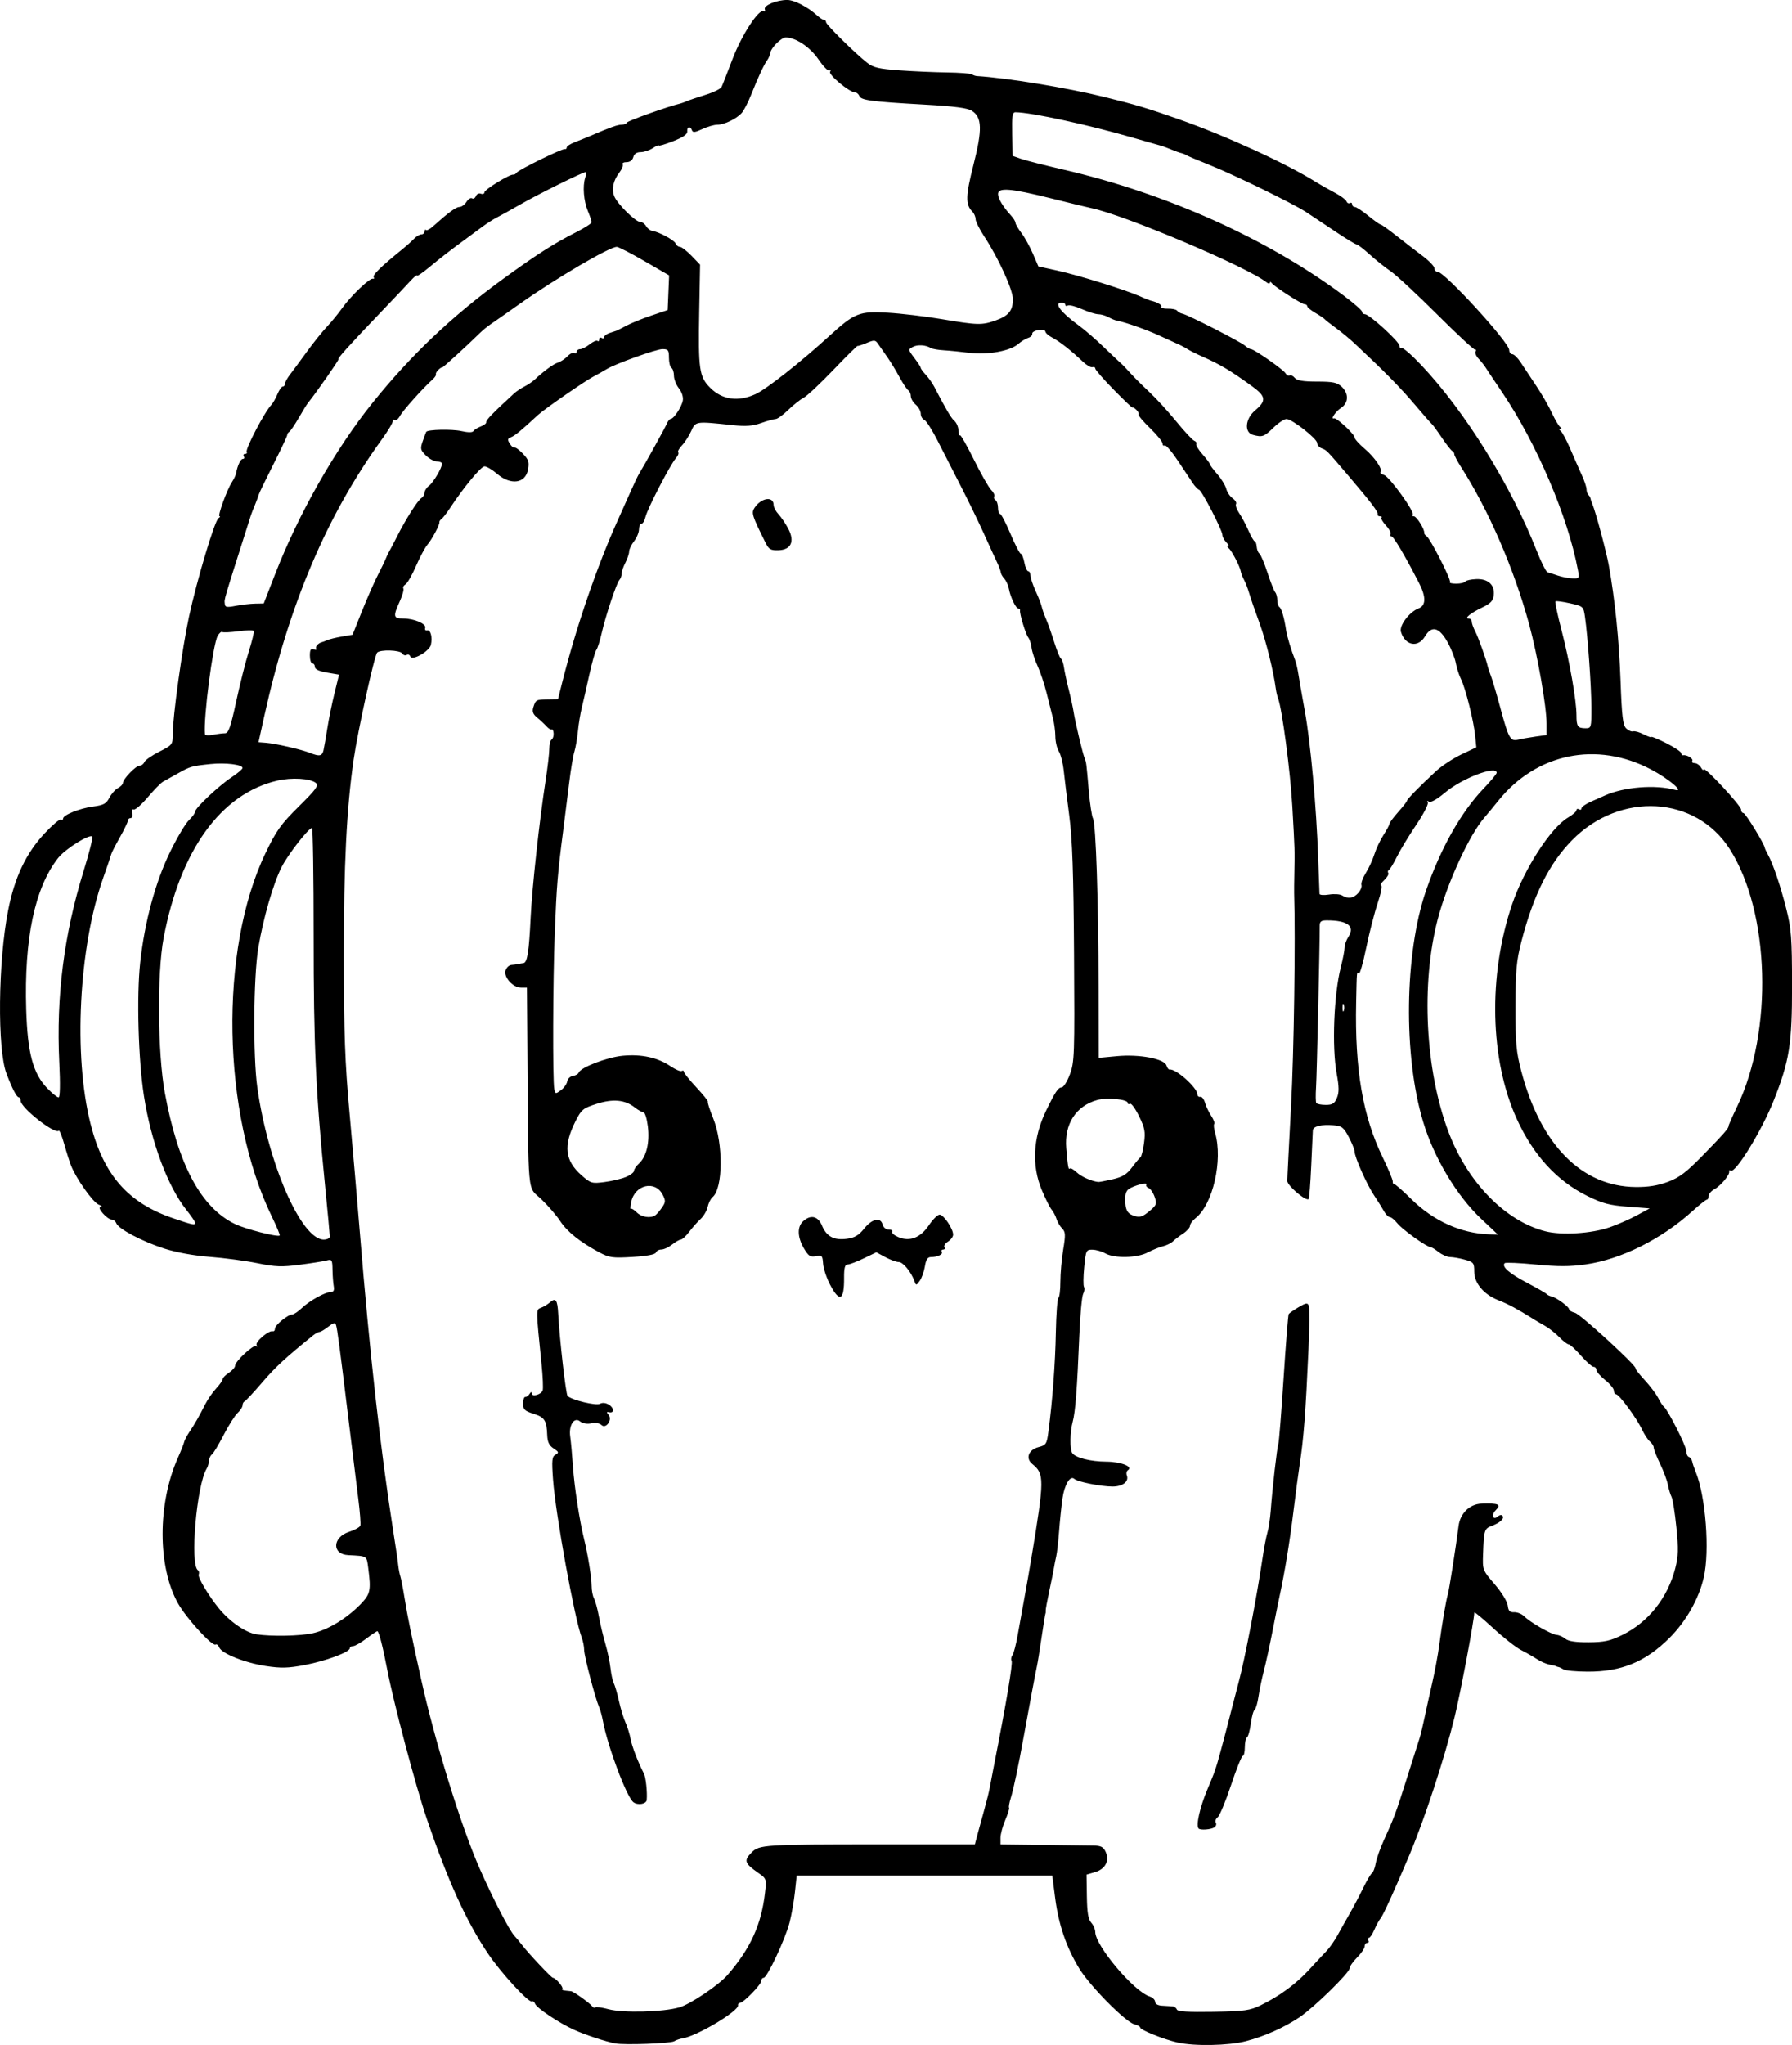 <?xml version="1.0" encoding="UTF-8" standalone="no"?>
<!-- Created with Inkscape (http://www.inkscape.org/) -->

<svg
   width="190.161mm"
   height="216.942mm"
   viewBox="0 0 190.161 216.942"
   version="1.1"
   id="svg5"
   xml:space="preserve"
   xmlns="http://www.w3.org/2000/svg"
   xmlns:svg="http://www.w3.org/2000/svg"><defs
     id="defs2" /><g
     id="layer1"
     transform="translate(25.208,-69.221)"><path
       style="fill:#000000;stroke-width:0.265"
       d="m 40.086,285.993 c -1.061,-0.208 -3.204,-0.916 -4.366,-1.443 -1.6,-0.725 -3.972,-2.305 -4.147,-2.762 -0.078,-0.203 -0.226,-0.317 -0.328,-0.254 -0.329,0.203 -3.352,-3.094 -4.719,-5.146 -2.306,-3.464 -4.194,-7.627 -6.425,-14.17 -1.191,-3.493 -3.536,-12.326 -4.212,-15.86 -0.471,-2.467 -0.893,-4.102 -1.055,-4.094 -0.082,0.004 -0.616,0.361 -1.188,0.794 -0.572,0.433 -1.197,0.786 -1.389,0.786 -0.192,0 -0.35,0.104 -0.35,0.232 0,0.403 -2.549,1.348 -4.778,1.771 -1.756,0.333 -2.507,0.353 -4.121,0.108 -2.226,-0.337 -4.705,-1.327 -4.954,-1.977 -0.091,-0.238 -0.265,-0.372 -0.385,-0.297 -0.351,0.217 -3.09,-2.782 -3.977,-4.355 -2.186,-3.873 -2.194,-10.583 -0.019,-15.459 0.325,-0.728 0.622,-1.478 0.66,-1.667 0.038,-0.189 0.286,-0.666 0.55,-1.058 0.569,-0.846 1.056,-1.699 1.692,-2.963 0.256,-0.509 0.775,-1.26 1.153,-1.667 0.378,-0.408 0.687,-0.851 0.687,-0.986 0,-0.135 0.298,-0.44 0.661,-0.678 0.364,-0.238 0.661,-0.574 0.661,-0.746 0,-0.472 1.985,-2.313 2.242,-2.079 0.123,0.112 0.142,0.061 0.042,-0.114 -0.188,-0.328 1.287,-1.591 1.717,-1.469 0.128,0.036 0.233,-0.09 0.233,-0.281 0,-0.377 1.388,-1.505 1.853,-1.505 0.158,0 0.609,-0.306 1.003,-0.679 0.825,-0.783 2.491,-1.702 3.085,-1.702 0.277,0 0.371,-0.189 0.295,-0.595 -0.061,-0.327 -0.12,-1.115 -0.131,-1.751 -0.018,-1.066 -0.066,-1.143 -0.615,-0.995 -0.327,0.088 -1.612,0.293 -2.854,0.455 -1.915,0.25 -2.601,0.225 -4.498,-0.163 -1.231,-0.251 -3.489,-0.553 -5.017,-0.67 -1.727,-0.132 -3.579,-0.469 -4.895,-0.891 -2.315,-0.742 -4.836,-2.075 -5.069,-2.68 -0.081,-0.211 -0.292,-0.384 -0.47,-0.384 -0.488,0 -1.658,-1.319 -1.188,-1.34 0.207,-0.009 0.109,-0.124 -0.219,-0.256 -0.604,-0.243 -2.383,-2.759 -2.923,-4.135 -0.162,-0.413 -0.49,-1.445 -0.728,-2.293 -0.238,-0.848 -0.497,-1.477 -0.574,-1.4 -0.415,0.415 -4.043,-2.436 -4.043,-3.179 0,-0.2 -0.089,-0.364 -0.198,-0.365 -0.222,-0.002 -0.703,-0.928 -1.304,-2.511 -0.988,-2.603 -0.896,-11.88 0.173,-17.33 0.689,-3.511 1.898,-6.058 3.883,-8.176 0.823,-0.878 1.597,-1.533 1.72,-1.457 0.124,0.076 0.225,0.035 0.225,-0.092 0,-0.387 1.744,-1.09 3.173,-1.28 1.125,-0.149 1.413,-0.303 1.737,-0.929 0.213,-0.413 0.625,-0.877 0.914,-1.032 0.29,-0.155 0.526,-0.398 0.526,-0.539 0,-0.412 1.375,-1.84 1.772,-1.84 0.199,0 0.426,-0.169 0.506,-0.376 0.079,-0.207 0.79,-0.702 1.579,-1.102 1.402,-0.709 1.435,-0.752 1.435,-1.863 0,-1.861 1.005,-9.121 1.725,-12.465 0.842,-3.907 2.724,-10.193 3.129,-10.451 0.168,-0.107 0.218,-0.196 0.111,-0.198 -0.234,-0.005 0.781,-2.806 1.315,-3.628 0.208,-0.32 0.405,-0.737 0.438,-0.926 0.146,-0.823 0.481,-1.535 0.724,-1.535 0.144,0 0.189,-0.119 0.099,-0.265 -0.09,-0.146 -0.03,-0.265 0.132,-0.265 0.163,0 0.24,-0.09 0.172,-0.2 -0.177,-0.286 1.916,-4.282 2.619,-5.003 0.165,-0.17 0.453,-0.676 0.639,-1.124 0.186,-0.449 0.443,-0.816 0.571,-0.816 0.128,0 0.232,-0.13 0.232,-0.289 0,-0.159 0.244,-0.605 0.543,-0.992 0.299,-0.387 1.104,-1.477 1.79,-2.423 0.686,-0.946 1.642,-2.137 2.124,-2.646 0.482,-0.509 1.213,-1.402 1.625,-1.984 0.901,-1.274 2.921,-3.204 3.248,-3.102 0.129,0.04 0.167,-0.036 0.085,-0.17 -0.139,-0.224 0.81,-1.15 2.971,-2.898 0.482,-0.39 1.074,-0.917 1.316,-1.172 0.242,-0.255 0.592,-0.463 0.778,-0.463 0.186,0 0.338,-0.139 0.338,-0.309 0,-0.17 0.067,-0.241 0.149,-0.159 0.082,0.082 0.41,-0.084 0.728,-0.368 1.673,-1.499 2.456,-2.074 2.822,-2.074 0.224,0 0.558,-0.243 0.743,-0.539 0.185,-0.297 0.453,-0.468 0.595,-0.38 0.142,0.088 0.326,-0.019 0.41,-0.238 0.084,-0.218 0.321,-0.332 0.527,-0.253 0.206,0.079 0.375,0.013 0.375,-0.147 0,-0.289 2.726,-1.959 3.068,-1.879 0.099,0.023 0.253,-0.068 0.342,-0.202 0.205,-0.309 4.856,-2.584 5.123,-2.506 0.109,0.032 0.198,-0.046 0.198,-0.174 0,-0.128 0.387,-0.38 0.86,-0.56 0.473,-0.18 1.217,-0.481 1.654,-0.668 2.16,-0.927 2.882,-1.185 3.318,-1.185 0.261,0 0.514,-0.103 0.563,-0.229 0.069,-0.179 4.361,-1.707 5.644,-2.01 0.146,-0.034 0.475,-0.153 0.732,-0.265 0.257,-0.111 1.147,-0.412 1.977,-0.669 0.83,-0.257 1.589,-0.63 1.687,-0.83 0.098,-0.2 0.62,-1.53 1.161,-2.956 0.976,-2.572 2.813,-5.384 3.315,-5.074 0.137,0.085 0.188,-0.006 0.113,-0.201 -0.158,-0.412 1.236,-0.995 2.379,-0.995 0.744,0 2.207,0.759 3.171,1.645 0.282,0.259 0.61,0.471 0.728,0.471 0.118,0 0.215,0.108 0.215,0.24 0,0.259 3.075,3.294 4.359,4.302 0.653,0.513 1.238,0.65 3.44,0.809 1.459,0.105 3.723,0.205 5.03,0.221 1.308,0.017 2.498,0.106 2.646,0.199 0.148,0.093 0.387,0.176 0.533,0.184 3.164,0.192 9.556,1.239 13.494,2.21 3.385,0.835 4.585,1.194 7.938,2.371 5.002,1.757 11.421,4.696 14.552,6.663 0.437,0.274 1.314,0.772 1.951,1.105 0.636,0.334 1.214,0.756 1.284,0.939 0.07,0.183 0.234,0.266 0.364,0.186 0.13,-0.081 0.237,-0.02 0.237,0.134 0,0.154 0.129,0.28 0.286,0.28 0.157,0 0.795,0.417 1.416,0.926 0.622,0.509 1.207,0.926 1.301,0.926 0.094,0 0.856,0.541 1.693,1.202 0.837,0.661 2.087,1.625 2.779,2.141 0.691,0.517 1.257,1.107 1.257,1.312 0,0.205 0.154,0.372 0.342,0.372 0.738,0 7.596,7.491 7.596,8.297 0,0.239 0.149,0.44 0.331,0.446 0.182,0.006 0.579,0.393 0.882,0.86 0.303,0.467 1.036,1.57 1.628,2.451 0.592,0.881 1.349,2.191 1.683,2.91 0.333,0.719 0.732,1.395 0.885,1.502 0.173,0.12 0.179,0.197 0.015,0.202 -0.154,0.005 -0.143,0.089 0.026,0.202 0.16,0.107 0.623,0.968 1.03,1.914 0.406,0.946 0.96,2.204 1.23,2.796 0.27,0.592 0.492,1.256 0.492,1.477 0,0.221 0.089,0.491 0.198,0.6 0.109,0.109 0.209,0.278 0.221,0.375 0.013,0.097 0.098,0.355 0.191,0.573 0.357,0.845 1.486,5.046 1.753,6.52 0.651,3.604 1.09,7.917 1.247,12.26 0.137,3.789 0.246,4.712 0.6,5.053 0.238,0.229 0.57,0.371 0.739,0.315 0.169,-0.056 0.672,0.086 1.119,0.317 0.446,0.231 0.812,0.355 0.812,0.277 0,-0.079 0.714,0.218 1.587,0.658 0.873,0.441 1.587,0.919 1.587,1.062 0,0.143 0.089,0.242 0.198,0.219 0.389,-0.082 1.119,0.366 0.975,0.599 -0.081,0.13 0.033,0.237 0.253,0.237 0.22,0 0.521,0.208 0.669,0.463 0.148,0.255 0.275,0.344 0.281,0.198 0.017,-0.402 3.974,3.844 3.974,4.264 0,0.201 0.113,0.366 0.252,0.366 0.211,0 2.231,3.299 2.269,3.704 0.007,0.073 0.153,0.385 0.324,0.693 0.544,0.977 1.339,3.329 1.958,5.789 0.528,2.1 0.6,3.053 0.605,8.07 0.007,6.29 -0.271,8.03 -1.967,12.3 -1.253,3.154 -4.043,7.694 -4.54,7.387 -0.13,-0.081 -0.204,-0.046 -0.164,0.077 0.106,0.326 -0.901,1.534 -1.586,1.9 -0.325,0.174 -0.59,0.49 -0.59,0.703 0,0.213 -0.089,0.392 -0.198,0.396 -0.109,0.005 -0.794,0.549 -1.521,1.208 -3.299,2.991 -7.583,5.124 -11.371,5.661 -1.651,0.234 -2.921,0.235 -5.282,0.003 -1.709,-0.168 -3.182,-0.232 -3.272,-0.141 -0.355,0.355 0.473,1.086 2.351,2.072 1.08,0.567 2.023,1.109 2.096,1.203 0.073,0.094 0.303,0.208 0.511,0.253 0.521,0.113 1.871,1.096 1.871,1.363 0,0.12 0.282,0.289 0.627,0.375 0.583,0.146 6.63,5.695 6.428,5.898 -0.05,0.05 0.377,0.597 0.949,1.214 0.572,0.617 1.225,1.48 1.45,1.916 0.225,0.437 0.494,0.853 0.598,0.926 0.408,0.285 2.383,4.178 2.383,4.697 0,0.303 0.126,0.593 0.279,0.644 0.153,0.051 0.314,0.269 0.356,0.485 0.043,0.216 0.208,0.709 0.367,1.096 1.062,2.581 1.506,8.378 0.857,11.202 -0.52,2.266 -1.867,4.642 -3.631,6.405 -2.548,2.547 -5.108,3.6 -8.71,3.583 -1.198,-0.006 -2.336,-0.11 -2.529,-0.232 -0.193,-0.122 -0.44,-0.239 -0.549,-0.259 -0.109,-0.02 -0.228,-0.061 -0.265,-0.09 -0.036,-0.029 -0.347,-0.105 -0.691,-0.168 -0.344,-0.064 -0.939,-0.323 -1.323,-0.577 -0.384,-0.254 -1.14,-0.685 -1.68,-0.959 -0.54,-0.274 -1.879,-1.325 -2.977,-2.336 -1.097,-1.011 -1.995,-1.755 -1.995,-1.654 0,0.768 -1.465,8.542 -2.093,11.106 -1.061,4.332 -3.159,10.744 -4.761,14.551 -1.495,3.552 -2.799,6.426 -3.062,6.747 -0.179,0.218 -0.491,0.784 -0.693,1.257 -0.202,0.473 -0.465,0.86 -0.583,0.86 -0.119,0 -0.142,0.119 -0.052,0.265 0.09,0.146 0.037,0.265 -0.117,0.265 -0.154,0 -0.28,0.169 -0.28,0.377 0,0.207 -0.357,0.734 -0.794,1.17 -0.437,0.437 -0.795,0.952 -0.796,1.145 -0.003,0.471 -3.79,4.17 -5.316,5.194 -1.639,1.099 -3.733,2.033 -5.7,2.542 -1.83,0.473 -5.444,0.543 -7.238,0.14 -1.455,-0.327 -3.969,-1.335 -3.969,-1.591 0,-0.103 -0.28,-0.257 -0.622,-0.343 -0.935,-0.235 -4.702,-4.042 -5.839,-5.902 -1.375,-2.248 -2.2,-4.659 -2.563,-7.485 l -0.306,-2.389 h -13.561 -13.561 l -0.189,1.763 c -0.104,0.969 -0.361,2.428 -0.572,3.241 -0.453,1.747 -2.379,5.844 -2.748,5.844 -0.141,0 -0.257,0.154 -0.257,0.343 0,0.377 -1.825,2.258 -2.249,2.318 -0.146,0.021 -0.24,0.129 -0.21,0.241 0.157,0.585 -4.349,3.28 -5.875,3.515 -0.291,0.045 -0.695,0.185 -0.898,0.311 -0.378,0.236 -5.292,0.417 -6.245,0.23 z m 6.772,-3.815 c 1.215,-0.357 4.205,-2.367 5.154,-3.465 2.428,-2.807 3.569,-5.316 3.961,-8.704 0.169,-1.461 0.157,-1.495 -0.714,-2.104 -1.474,-1.03 -1.563,-1.315 -0.683,-2.194 0.794,-0.794 1.414,-0.832 13.583,-0.831 l 10.082,10e-4 0.28,-1.059 c 0.154,-0.583 0.48,-1.774 0.725,-2.647 0.245,-0.873 0.497,-1.885 0.56,-2.249 0.064,-0.364 0.292,-1.554 0.507,-2.646 1.25,-6.328 1.974,-10.633 1.829,-10.867 -0.091,-0.148 -0.056,-0.412 0.079,-0.587 0.135,-0.176 0.39,-1.153 0.568,-2.171 0.178,-1.019 0.5,-2.805 0.716,-3.969 0.216,-1.164 0.56,-3.129 0.765,-4.366 1.355,-8.204 1.358,-8.744 0.061,-9.795 -0.744,-0.603 -0.397,-1.514 0.685,-1.794 0.783,-0.203 0.857,-0.321 1.032,-1.657 0.43,-3.279 0.723,-7.204 0.786,-10.521 0.037,-1.939 0.16,-3.583 0.274,-3.654 0.114,-0.07 0.207,-0.842 0.207,-1.715 0,-0.873 0.135,-2.406 0.301,-3.407 0.259,-1.57 0.244,-1.877 -0.115,-2.235 -0.229,-0.229 -0.497,-0.683 -0.596,-1.009 -0.1,-0.327 -0.334,-0.772 -0.52,-0.991 -0.187,-0.218 -0.656,-1.155 -1.044,-2.082 -1.085,-2.596 -0.931,-5.541 0.437,-8.369 0.978,-2.021 1.304,-2.514 1.666,-2.514 0.2,0 0.595,-0.62 0.878,-1.379 0.485,-1.299 0.51,-2.036 0.441,-12.766 -0.056,-8.682 -0.176,-12.173 -0.507,-14.695 -0.238,-1.819 -0.502,-3.962 -0.586,-4.763 -0.084,-0.8 -0.317,-1.719 -0.518,-2.041 -0.201,-0.322 -0.369,-1.037 -0.372,-1.587 -0.003,-0.551 -0.117,-1.418 -0.253,-1.928 -0.136,-0.509 -0.436,-1.7 -0.667,-2.646 -0.231,-0.946 -0.665,-2.249 -0.963,-2.896 -0.299,-0.647 -0.587,-1.523 -0.641,-1.946 -0.054,-0.423 -0.209,-0.906 -0.345,-1.072 -0.272,-0.332 -0.95,-2.565 -0.875,-2.882 0.026,-0.109 -0.053,-0.198 -0.175,-0.198 -0.268,0 -0.844,-1.203 -1.012,-2.114 -0.067,-0.363 -0.284,-0.839 -0.483,-1.058 -0.199,-0.22 -0.367,-0.518 -0.374,-0.664 -0.007,-0.146 -0.184,-0.622 -0.392,-1.058 -0.209,-0.437 -0.837,-1.806 -1.395,-3.043 -0.559,-1.237 -1.658,-3.499 -2.442,-5.027 -0.785,-1.528 -1.9,-3.71 -2.478,-4.849 -0.578,-1.139 -1.216,-2.134 -1.417,-2.211 -0.202,-0.077 -0.366,-0.367 -0.366,-0.644 0,-0.277 -0.238,-0.707 -0.529,-0.957 -0.291,-0.249 -0.529,-0.658 -0.529,-0.908 0,-0.25 -0.121,-0.53 -0.27,-0.621 -0.148,-0.092 -0.57,-0.724 -0.936,-1.405 -0.367,-0.681 -0.962,-1.655 -1.322,-2.164 -0.36,-0.509 -0.794,-1.127 -0.963,-1.373 -0.275,-0.399 -0.402,-0.408 -1.191,-0.078 -0.486,0.203 -0.922,0.345 -0.968,0.315 -0.046,-0.03 -1.205,1.117 -2.575,2.549 -1.37,1.432 -2.788,2.76 -3.152,2.95 -0.364,0.19 -1.102,0.775 -1.641,1.299 -0.538,0.524 -1.134,0.954 -1.323,0.956 -0.189,0.002 -0.88,0.193 -1.534,0.424 -0.909,0.321 -1.629,0.374 -3.043,0.225 -3.961,-0.418 -3.903,-0.426 -4.392,0.639 -0.241,0.526 -0.684,1.211 -0.984,1.523 -0.3,0.312 -0.474,0.639 -0.386,0.726 0.087,0.087 -0.027,0.368 -0.254,0.623 -0.593,0.668 -3.021,5.358 -3.219,6.219 -0.092,0.4 -0.284,0.728 -0.427,0.728 -0.143,0 -0.262,0.268 -0.265,0.595 -0.003,0.327 -0.239,0.893 -0.523,1.257 -0.285,0.364 -0.52,0.856 -0.523,1.094 -0.003,0.238 -0.184,0.774 -0.401,1.191 -0.217,0.417 -0.396,0.942 -0.397,1.168 -7.9e-4,0.226 -0.107,0.523 -0.237,0.661 -0.307,0.329 -1.469,3.822 -1.887,5.675 -0.181,0.8 -0.432,1.587 -0.559,1.747 -0.127,0.161 -0.463,1.351 -0.748,2.646 -0.285,1.295 -0.644,2.866 -0.798,3.492 -0.154,0.626 -0.339,1.751 -0.41,2.5 -0.071,0.749 -0.242,1.724 -0.378,2.169 -0.137,0.444 -0.378,1.879 -0.535,3.189 -0.157,1.31 -0.456,3.691 -0.664,5.292 -0.573,4.412 -0.678,5.69 -0.878,10.716 -0.198,4.974 -0.232,15.643 -0.053,16.574 0.104,0.538 0.139,0.545 0.701,0.132 0.325,-0.239 0.629,-0.662 0.673,-0.94 0.045,-0.278 0.318,-0.539 0.606,-0.581 0.288,-0.042 0.565,-0.197 0.614,-0.344 0.184,-0.552 3.011,-1.637 4.669,-1.792 2.001,-0.187 3.711,0.186 5.063,1.103 0.532,0.361 1.072,0.591 1.2,0.512 0.128,-0.079 0.233,-0.039 0.233,0.089 0,0.128 0.595,0.87 1.322,1.649 0.727,0.778 1.274,1.462 1.217,1.52 -0.058,0.058 0.194,0.84 0.559,1.739 1.096,2.698 1.062,7.457 -0.061,8.389 -0.196,0.163 -0.43,0.629 -0.519,1.035 -0.089,0.406 -0.424,0.979 -0.745,1.273 -0.32,0.294 -0.864,0.905 -1.207,1.359 -0.344,0.454 -0.742,0.826 -0.884,0.826 -0.143,0 -0.562,0.238 -0.932,0.529 -0.37,0.291 -0.885,0.529 -1.144,0.529 -0.259,0 -0.52,0.145 -0.579,0.322 -0.069,0.205 -0.961,0.373 -2.469,0.463 -2.139,0.128 -2.475,0.082 -3.553,-0.493 -2.015,-1.074 -3.387,-2.171 -4.134,-3.306 -0.393,-0.598 -1.291,-1.639 -1.995,-2.313 -1.526,-1.463 -1.37,0.223 -1.489,-16.038 l -0.047,-6.416 h -0.62 c -0.862,0 -1.87,-1.121 -1.645,-1.83 0.096,-0.303 0.375,-0.565 0.62,-0.582 0.245,-0.017 0.564,-0.058 0.71,-0.092 0.146,-0.034 0.4,-0.08 0.566,-0.102 0.407,-0.054 0.588,-1.195 0.761,-4.803 0.153,-3.195 0.926,-10.284 1.59,-14.564 0.215,-1.389 0.391,-2.9 0.391,-3.358 0,-0.458 0.111,-0.902 0.248,-0.986 0.136,-0.084 0.231,-0.381 0.21,-0.659 -0.021,-0.278 -0.111,-0.46 -0.201,-0.405 -0.089,0.055 -0.345,-0.102 -0.569,-0.349 -0.223,-0.247 -0.668,-0.662 -0.988,-0.922 -0.423,-0.344 -0.533,-0.632 -0.402,-1.058 0.253,-0.824 0.296,-0.848 1.522,-0.866 l 1.1,-0.016 0.463,-1.836 c 1.498,-5.933 3.727,-12.413 5.955,-17.314 0.364,-0.8 0.95,-2.11 1.302,-2.91 0.352,-0.8 0.75,-1.634 0.884,-1.852 0.603,-0.981 2.797,-4.941 2.968,-5.358 0.104,-0.255 0.283,-0.467 0.397,-0.471 0.331,-0.013 1.161,-1.275 1.283,-1.951 0.066,-0.361 -0.107,-0.897 -0.416,-1.289 -0.29,-0.369 -0.528,-0.973 -0.528,-1.342 0,-0.369 -0.119,-0.744 -0.265,-0.834 -0.146,-0.09 -0.265,-0.573 -0.265,-1.074 0,-0.806 -0.079,-0.91 -0.695,-0.91 -0.654,0 -5.057,1.581 -5.92,2.125 -0.218,0.138 -0.873,0.506 -1.455,0.817 -0.983,0.527 -5.186,3.444 -5.85,4.061 -1.726,1.603 -2.424,2.18 -2.821,2.331 -0.394,0.15 -0.417,0.262 -0.145,0.697 0.178,0.285 0.401,0.47 0.495,0.412 0.094,-0.058 0.495,0.232 0.891,0.646 0.608,0.635 0.693,0.897 0.545,1.686 -0.278,1.484 -1.829,1.693 -3.291,0.443 -0.504,-0.431 -1.099,-0.783 -1.323,-0.783 -0.378,0 -2.205,2.21 -3.688,4.46 -0.349,0.53 -0.747,1.037 -0.882,1.126 -0.136,0.089 -0.235,0.239 -0.219,0.334 0.044,0.269 -0.79,1.829 -1.29,2.415 -0.248,0.291 -0.788,1.303 -1.198,2.249 -0.411,0.946 -0.91,1.816 -1.11,1.934 -0.2,0.118 -0.302,0.314 -0.227,0.436 0.075,0.122 -0.098,0.74 -0.386,1.373 -0.725,1.599 -0.683,1.813 0.362,1.813 1.162,0 2.489,0.567 2.344,1 -0.063,0.186 0.03,0.306 0.206,0.265 0.369,-0.086 0.579,0.729 0.396,1.534 -0.156,0.686 -2.006,1.732 -2.182,1.234 -0.065,-0.183 -0.24,-0.257 -0.389,-0.165 -0.149,0.092 -0.363,0.019 -0.476,-0.162 -0.224,-0.363 -2.335,-0.43 -2.655,-0.085 -0.301,0.326 -2.063,8.327 -2.495,11.327 -0.759,5.274 -1.052,11.187 -1.043,21.034 0.008,8.081 0.118,11.125 0.598,16.404 0.324,3.565 0.821,9.331 1.106,12.813 1.047,12.813 2.18,22.938 3.542,31.637 0.369,2.356 0.443,2.86 0.522,3.572 0.049,0.437 0.151,0.972 0.228,1.191 0.077,0.218 0.284,1.29 0.46,2.381 0.297,1.842 0.731,3.963 1.76,8.599 1.47,6.62 4.236,15.567 6.177,19.977 1.38,3.137 3.156,6.585 3.687,7.16 0.228,0.247 0.593,0.687 0.811,0.977 0.635,0.846 3.134,3.503 3.294,3.503 0.283,0 1.158,1.016 1.006,1.169 -0.085,0.085 0.044,0.169 0.287,0.187 0.243,0.018 0.53,0.048 0.639,0.067 0.293,0.049 2.021,1.287 2.235,1.6 0.101,0.148 0.251,0.203 0.333,0.12 0.082,-0.082 0.714,0.004 1.403,0.191 1.511,0.41 5.824,0.3 7.498,-0.191 z m -4.848,-21.776 c -0.71,-0.519 -2.746,-5.936 -3.24,-8.619 -0.094,-0.509 -0.274,-1.164 -0.4,-1.455 -0.423,-0.974 -1.592,-5.44 -1.592,-6.08 0,-0.348 -0.114,-0.933 -0.254,-1.301 -0.767,-2.018 -2.775,-13.061 -3.044,-16.739 -0.153,-2.094 -0.118,-2.457 0.258,-2.668 0.384,-0.215 0.36,-0.293 -0.203,-0.662 -0.469,-0.308 -0.648,-0.679 -0.675,-1.402 -0.059,-1.578 -0.269,-1.907 -1.45,-2.281 -0.953,-0.302 -1.114,-0.457 -1.114,-1.08 0,-0.4 0.106,-0.717 0.235,-0.705 0.129,0.012 0.336,-0.136 0.459,-0.331 0.143,-0.226 0.225,-0.243 0.228,-0.047 0.005,0.401 0.986,0.142 1.158,-0.306 0.073,-0.19 0.019,-1.458 -0.119,-2.818 -0.595,-5.846 -0.594,-5.764 -0.066,-5.952 0.268,-0.095 0.696,-0.353 0.951,-0.572 0.622,-0.534 0.805,-0.285 0.884,1.209 0.14,2.645 0.811,8.53 0.993,8.712 0.429,0.429 3.033,1.059 3.439,0.832 0.265,-0.149 0.616,-0.111 0.958,0.102 0.573,0.358 0.571,0.925 -0.003,0.789 -0.263,-0.062 -0.272,0.004 -0.038,0.286 0.435,0.524 -0.291,1.534 -0.765,1.066 -0.183,-0.181 -0.645,-0.252 -1.075,-0.166 -0.45,0.09 -0.926,0.008 -1.181,-0.203 -0.63,-0.523 -1.228,0.391 -1.053,1.611 0.073,0.509 0.204,1.938 0.289,3.175 0.15,2.164 0.698,5.739 1.176,7.673 0.411,1.663 0.807,4.115 0.807,4.994 0,0.474 0.115,1.076 0.256,1.339 0.141,0.263 0.372,1.118 0.514,1.901 0.142,0.783 0.45,2.078 0.684,2.879 0.234,0.8 0.482,1.974 0.55,2.607 0.068,0.634 0.225,1.348 0.348,1.587 0.123,0.24 0.369,1.09 0.547,1.891 0.178,0.8 0.492,1.833 0.699,2.294 0.207,0.461 0.448,1.235 0.535,1.72 0.142,0.789 0.817,2.541 1.42,3.685 0.197,0.374 0.365,1.964 0.294,2.788 -0.038,0.442 -0.93,0.6 -1.408,0.25 z m 20.867,-54.898 c -0.374,-0.715 -0.708,-1.719 -0.742,-2.232 -0.058,-0.857 -0.12,-0.921 -0.763,-0.793 -0.591,0.118 -0.789,-0.01 -1.27,-0.826 -0.697,-1.182 -0.731,-2.296 -0.086,-2.879 0.808,-0.731 1.578,-0.552 2.004,0.467 0.485,1.16 1.271,1.574 2.641,1.391 0.831,-0.111 1.26,-0.365 1.84,-1.088 0.839,-1.046 1.736,-1.236 1.951,-0.414 0.079,0.3 0.361,0.529 0.652,0.529 0.283,0 0.449,0.105 0.369,0.234 -0.08,0.129 0.215,0.383 0.655,0.565 1.219,0.505 2.346,0.063 3.242,-1.27 0.412,-0.614 0.922,-1.116 1.133,-1.116 0.424,0 1.431,1.49 1.433,2.119 5.3e-4,0.22 -0.242,0.551 -0.538,0.736 -0.297,0.185 -0.468,0.452 -0.381,0.593 0.087,0.141 0.025,0.256 -0.138,0.256 -0.163,0 -0.23,0.107 -0.149,0.237 0.164,0.266 -0.443,0.557 -1.161,0.557 -0.343,0 -0.518,0.275 -0.633,0.999 -0.088,0.549 -0.333,1.234 -0.544,1.521 -0.382,0.519 -0.385,0.519 -0.579,-0.007 -0.358,-0.975 -1.198,-1.984 -1.651,-1.984 -0.247,0 -0.883,-0.233 -1.413,-0.517 l -0.964,-0.517 -1.346,0.649 c -0.74,0.357 -1.513,0.649 -1.717,0.649 -0.273,0 -0.368,0.373 -0.36,1.418 0.019,2.403 -0.478,2.645 -1.483,0.722 z m -6.85,-78.71 c -1.434,-2.883 -1.523,-3.167 -1.164,-3.707 0.716,-1.078 2.023,-1.263 2.023,-0.286 0,0.229 0.237,0.671 0.528,0.983 0.29,0.311 0.756,1.004 1.035,1.54 0.702,1.347 0.288,2.226 -1.068,2.265 -0.805,0.024 -1.005,-0.094 -1.353,-0.794 z m 52.585,155.128 c 1.979,-0.965 3.697,-2.229 5.097,-3.752 0.689,-0.75 1.522,-1.642 1.85,-1.983 0.328,-0.341 0.864,-1.109 1.191,-1.708 0.327,-0.599 0.907,-1.635 1.291,-2.302 0.383,-0.667 1.014,-1.864 1.401,-2.66 0.387,-0.796 0.811,-1.513 0.942,-1.594 0.131,-0.081 0.309,-0.55 0.396,-1.041 0.087,-0.492 0.461,-1.56 0.831,-2.374 1.14,-2.507 1.308,-2.957 2.471,-6.64 0.62,-1.965 1.225,-3.87 1.343,-4.233 0.118,-0.364 0.35,-1.316 0.516,-2.117 0.166,-0.8 0.535,-2.467 0.821,-3.704 0.286,-1.237 0.629,-3.082 0.761,-4.101 0.283,-2.172 0.724,-4.763 0.917,-5.383 0.128,-0.413 0.864,-5.104 1.135,-7.241 0.169,-1.328 1.184,-2.315 2.422,-2.356 1.838,-0.06 2.137,0.079 1.514,0.702 -0.508,0.508 -0.296,1.094 0.236,0.653 0.209,-0.174 0.411,-0.191 0.503,-0.043 0.185,0.299 -0.283,0.716 -1.195,1.063 -0.742,0.282 -0.791,0.447 -0.883,2.949 -0.062,1.711 -0.056,1.727 1.236,3.23 0.734,0.854 1.335,1.832 1.382,2.249 0.065,0.577 0.215,0.733 0.685,0.713 0.331,-0.014 0.81,0.182 1.064,0.436 0.652,0.652 2.88,1.926 3.441,1.967 0.258,0.019 0.677,0.206 0.931,0.416 0.316,0.261 1.094,0.377 2.469,0.369 1.663,-0.011 2.277,-0.144 3.571,-0.779 2.758,-1.352 4.814,-3.938 5.614,-7.063 0.33,-1.29 0.351,-2.048 0.121,-4.339 -0.154,-1.527 -0.383,-2.98 -0.51,-3.229 -0.127,-0.249 -0.302,-0.83 -0.39,-1.291 -0.087,-0.461 -0.461,-1.466 -0.831,-2.232 -0.37,-0.766 -0.672,-1.535 -0.672,-1.709 0,-0.173 -0.181,-0.465 -0.402,-0.648 -0.221,-0.183 -0.602,-0.764 -0.846,-1.289 -0.546,-1.173 -2.433,-3.734 -2.752,-3.734 -0.128,0 -0.233,-0.174 -0.233,-0.386 0,-0.212 -0.417,-0.718 -0.926,-1.124 -0.509,-0.406 -0.926,-0.888 -0.926,-1.07 -1e-5,-0.182 -0.134,-0.331 -0.297,-0.331 -0.164,0 -0.769,-0.536 -1.345,-1.191 -0.576,-0.655 -1.161,-1.191 -1.299,-1.191 -0.138,0 -0.59,-0.347 -1.004,-0.771 -0.414,-0.424 -1.095,-0.961 -1.512,-1.194 -0.417,-0.233 -0.993,-0.571 -1.278,-0.751 -1.609,-1.015 -2.635,-1.565 -3.643,-1.955 -1.561,-0.604 -2.583,-1.813 -2.584,-3.056 -5.3e-4,-0.907 -0.075,-1 -0.993,-1.255 -0.546,-0.152 -1.244,-0.276 -1.552,-0.277 -0.308,-8e-4 -0.862,-0.24 -1.232,-0.531 -0.37,-0.291 -0.761,-0.529 -0.868,-0.529 -0.391,0 -3.008,-1.875 -3.513,-2.516 -0.285,-0.362 -0.643,-0.659 -0.796,-0.659 -0.153,0 -0.434,-0.281 -0.623,-0.625 -0.19,-0.344 -0.665,-1.103 -1.056,-1.688 -0.774,-1.158 -2.067,-4.066 -2.067,-4.649 0,-0.2 -0.277,-0.888 -0.615,-1.529 -0.543,-1.031 -0.732,-1.176 -1.628,-1.251 -1.287,-0.107 -2.161,0.109 -2.185,0.542 -0.01,0.185 -0.087,1.873 -0.172,3.75 -0.084,1.877 -0.208,3.467 -0.275,3.534 -0.27,0.27 -2.258,-1.417 -2.262,-1.92 -0.002,-0.291 0.177,-3.863 0.397,-7.938 0.307,-5.676 0.481,-17.637 0.328,-22.622 -0.007,-0.218 0.003,-1.171 0.022,-2.117 0.048,-2.446 0.051,-2.351 -0.211,-7.011 -0.21,-3.737 -1.09,-10.408 -1.518,-11.509 -0.085,-0.218 -0.19,-0.662 -0.233,-0.986 -0.259,-1.944 -1.06,-5.164 -1.749,-7.035 -0.439,-1.191 -0.918,-2.582 -1.066,-3.092 -0.148,-0.509 -0.399,-1.164 -0.558,-1.455 -0.159,-0.291 -0.317,-0.699 -0.352,-0.906 -0.089,-0.54 -0.973,-2.233 -1.286,-2.463 -0.146,-0.107 -0.167,-0.196 -0.047,-0.198 0.12,-0.002 0.03,-0.191 -0.198,-0.42 -0.229,-0.229 -0.416,-0.581 -0.416,-0.783 0,-0.493 -2.198,-4.742 -2.483,-4.801 -0.124,-0.026 -0.42,-0.337 -0.657,-0.692 -0.237,-0.355 -0.954,-1.431 -1.594,-2.393 -0.639,-0.961 -1.264,-1.685 -1.389,-1.607 -0.125,0.077 -0.228,-0.016 -0.228,-0.206 -7.9e-4,-0.19 -0.597,-0.921 -1.326,-1.624 -0.728,-0.703 -1.276,-1.358 -1.217,-1.455 0.059,-0.098 -0.059,-0.331 -0.262,-0.519 -0.203,-0.188 -0.369,-0.278 -0.369,-0.2 0,0.077 -0.893,-0.77 -1.984,-1.883 -1.091,-1.113 -1.984,-2.134 -1.984,-2.269 0,-0.135 -0.135,-0.201 -0.299,-0.146 -0.164,0.055 -0.618,-0.203 -1.008,-0.573 -1.274,-1.208 -2.478,-2.156 -3.238,-2.55 -0.41,-0.212 -0.746,-0.506 -0.746,-0.653 0,-0.147 -0.327,-0.218 -0.728,-0.159 -0.4,0.059 -0.7,0.235 -0.667,0.39 0.033,0.155 -0.161,0.353 -0.432,0.438 -0.271,0.086 -0.756,0.385 -1.078,0.664 -0.849,0.736 -3.257,1.167 -5.161,0.923 -0.876,-0.112 -2.091,-0.233 -2.699,-0.269 -0.608,-0.036 -1.233,-0.143 -1.388,-0.239 -0.543,-0.336 -1.414,-0.389 -1.922,-0.117 -0.496,0.266 -0.491,0.303 0.166,1.164 0.373,0.489 0.679,0.962 0.679,1.051 0,0.089 0.243,0.422 0.541,0.742 0.298,0.319 0.696,0.88 0.885,1.246 1.156,2.233 1.804,3.343 2.088,3.576 0.322,0.265 0.513,0.763 0.532,1.388 0.006,0.182 0.066,0.275 0.134,0.207 0.068,-0.068 0.733,1.103 1.477,2.603 0.744,1.5 1.563,2.934 1.819,3.188 0.256,0.254 0.403,0.563 0.326,0.686 -0.076,0.124 -0.018,0.3 0.13,0.391 0.148,0.091 0.269,0.457 0.269,0.812 0,0.355 0.096,0.646 0.214,0.646 0.118,0 0.617,0.953 1.109,2.117 0.492,1.164 0.986,2.117 1.097,2.117 0.111,0 0.28,0.417 0.376,0.926 0.096,0.509 0.28,0.926 0.409,0.926 0.129,0 0.238,0.208 0.241,0.463 0.003,0.255 0.252,0.999 0.552,1.654 0.3,0.655 0.588,1.395 0.639,1.644 0.051,0.249 0.26,0.845 0.465,1.323 0.205,0.478 0.595,1.584 0.867,2.457 0.272,0.873 0.591,1.656 0.709,1.74 0.118,0.084 0.263,0.5 0.321,0.926 0.058,0.426 0.287,1.488 0.508,2.361 0.221,0.873 0.454,1.945 0.518,2.381 0.136,0.934 0.941,4.323 1.163,4.895 0.19,0.488 0.176,0.383 0.443,3.44 0.121,1.382 0.322,2.709 0.448,2.948 0.308,0.585 0.578,8.752 0.594,17.906 l 0.013,7.492 1.94,-0.182 c 2.379,-0.223 5.024,0.275 5.25,0.989 0.082,0.258 0.231,0.453 0.331,0.433 0.642,-0.129 2.938,1.913 2.953,2.627 0.004,0.182 0.142,0.301 0.308,0.265 0.165,-0.036 0.388,0.242 0.495,0.618 0.107,0.376 0.404,1.005 0.661,1.397 0.257,0.392 0.402,0.778 0.323,0.857 -0.079,0.079 -0.035,0.522 0.099,0.984 0.83,2.873 -0.244,7.555 -2.063,8.995 -0.335,0.265 -0.609,0.638 -0.609,0.829 0,0.191 -0.327,0.561 -0.728,0.823 -0.4,0.262 -0.885,0.632 -1.077,0.824 -0.192,0.191 -0.668,0.426 -1.058,0.521 -0.39,0.095 -1.124,0.393 -1.631,0.662 -1.113,0.59 -3.544,0.639 -4.502,0.092 -0.364,-0.208 -0.974,-0.382 -1.355,-0.387 -0.666,-0.009 -0.701,0.064 -0.876,1.842 -0.1,1.018 -0.11,1.968 -0.022,2.111 0.088,0.143 0.049,0.471 -0.088,0.728 -0.137,0.258 -0.322,2.254 -0.411,4.437 -0.232,5.669 -0.416,8.07 -0.7,9.128 -0.296,1.1 -0.322,2.926 -0.049,3.33 0.338,0.499 1.935,0.903 3.607,0.912 1.557,0.008 2.898,0.533 2.303,0.901 -0.148,0.091 -0.201,0.342 -0.119,0.558 0.249,0.649 -0.432,1.179 -1.516,1.179 -1.216,0 -3.724,-0.498 -4.051,-0.805 -0.441,-0.413 -1.053,0.599 -1.264,2.091 -0.116,0.821 -0.277,2.385 -0.358,3.476 -0.081,1.091 -0.217,2.282 -0.303,2.646 -0.086,0.364 -0.191,0.9 -0.235,1.191 -0.043,0.291 -0.266,1.395 -0.494,2.454 -0.228,1.059 -0.402,2.011 -0.386,2.117 0.016,0.105 0.002,0.251 -0.03,0.324 -0.033,0.073 -0.216,1.204 -0.408,2.514 -0.192,1.31 -0.413,2.679 -0.492,3.043 -0.162,0.747 -0.794,4.112 -1.366,7.276 -0.612,3.383 -1.11,5.752 -1.415,6.729 -0.156,0.5 -0.234,0.957 -0.175,1.016 0.059,0.059 -0.121,0.643 -0.401,1.296 -0.28,0.654 -0.509,1.506 -0.509,1.894 l 7.9e-4,0.706 4.431,0.052 c 2.437,0.028 4.88,0.058 5.429,0.066 0.8,0.012 1.058,0.145 1.299,0.676 0.429,0.941 -0.045,1.83 -1.146,2.15 l -0.886,0.258 0.035,2.313 c 0.026,1.721 0.145,2.434 0.463,2.785 0.235,0.26 0.428,0.707 0.428,0.993 0,1.44 4.098,6.299 5.757,6.826 0.326,0.104 0.593,0.359 0.593,0.567 0,0.227 0.291,0.395 0.728,0.419 0.4,0.022 0.896,0.052 1.103,0.067 0.206,0.015 0.421,0.165 0.478,0.335 0.073,0.219 1.189,0.289 3.858,0.244 3.367,-0.057 3.893,-0.131 5.079,-0.709 z m -6.624,-18.728 c -0.31,-0.31 0.132,-2.267 0.949,-4.202 0.633,-1.499 0.763,-1.844 1.024,-2.712 0.268,-0.894 0.991,-3.615 1.615,-6.085 0.165,-0.655 0.462,-1.786 0.658,-2.514 0.633,-2.342 1.952,-9.19 2.523,-13.097 0.16,-1.091 0.398,-2.342 0.529,-2.778 0.131,-0.437 0.292,-1.508 0.356,-2.381 0.177,-2.386 0.662,-6.624 0.805,-7.041 0.07,-0.202 0.32,-3.341 0.556,-6.975 0.236,-3.634 0.479,-6.688 0.54,-6.786 0.061,-0.099 0.532,-0.428 1.047,-0.732 0.804,-0.474 0.958,-0.496 1.09,-0.151 0.085,0.221 0.07,2.273 -0.033,4.561 -0.307,6.836 -0.511,9.506 -0.931,12.229 -0.146,0.946 -0.446,3.208 -0.667,5.027 -0.385,3.171 -0.923,6.458 -1.474,8.996 -0.142,0.655 -0.49,2.381 -0.775,3.836 -0.284,1.455 -0.687,3.301 -0.896,4.101 -0.208,0.8 -0.463,2.022 -0.565,2.715 -0.102,0.693 -0.288,1.323 -0.413,1.4 -0.125,0.077 -0.305,0.733 -0.401,1.458 -0.096,0.725 -0.278,1.382 -0.405,1.46 -0.126,0.078 -0.23,0.552 -0.23,1.052 0,0.501 -0.097,0.91 -0.216,0.91 -0.119,0 -0.681,1.399 -1.249,3.109 -0.568,1.71 -1.204,3.24 -1.412,3.399 -0.208,0.16 -0.299,0.419 -0.202,0.577 0.097,0.158 0.026,0.383 -0.158,0.501 -0.367,0.236 -1.473,0.316 -1.668,0.121 z M 7.985,242.475 c 1.603,-0.355 3.59,-1.56 5.054,-3.063 1.059,-1.088 1.139,-1.46 0.831,-3.834 -0.174,-1.341 -0.074,-1.276 -2.135,-1.384 -1.747,-0.092 -1.672,-1.901 0.102,-2.471 0.598,-0.192 1.134,-0.49 1.191,-0.661 0.057,-0.172 -0.04,-1.443 -0.216,-2.826 -0.176,-1.382 -0.631,-5.073 -1.01,-8.202 -0.952,-7.847 -1.22,-9.865 -1.359,-10.272 -0.091,-0.265 -0.291,-0.217 -0.818,0.198 -0.384,0.302 -0.8,0.549 -0.924,0.549 -0.124,0 -0.436,0.169 -0.692,0.376 -2.911,2.348 -3.986,3.341 -5.39,4.98 -0.905,1.056 -1.745,1.96 -1.866,2.009 -0.122,0.049 -0.221,0.238 -0.221,0.422 0,0.184 -0.235,0.546 -0.521,0.806 -0.287,0.26 -0.958,1.32 -1.492,2.356 -0.534,1.036 -1.092,1.963 -1.241,2.058 -0.148,0.096 -0.286,0.396 -0.306,0.666 -0.02,0.271 -0.13,0.643 -0.244,0.829 -1.07,1.732 -1.803,10.244 -0.929,10.784 0.117,0.072 0.153,0.286 0.081,0.474 -0.11,0.288 1.067,2.26 2.119,3.549 1.169,1.434 2.864,2.605 4.016,2.777 1.615,0.24 4.621,0.18 5.972,-0.119 z m 1.804,-42.087 c -8e-4,-0.182 -0.232,-2.652 -0.514,-5.49 -0.98,-9.866 -1.204,-14.794 -1.201,-26.392 0.002,-6.294 -0.078,-11.443 -0.178,-11.443 -0.367,0 -2.56,2.82 -3.229,4.152 -0.892,1.775 -1.927,5.364 -2.464,8.545 -0.514,3.044 -0.575,11.474 -0.106,14.82 1.126,8.047 4.659,16.14 7.046,16.14 0.357,0 0.648,-0.149 0.647,-0.331 z m -6.151,-2.11 c -5.305,-10.922 -5.607,-28.293 -0.671,-38.559 1.151,-2.394 1.627,-3.06 3.531,-4.943 1.833,-1.813 2.137,-2.228 1.82,-2.491 -0.594,-0.493 -2.577,-0.611 -4.127,-0.246 -5.971,1.406 -10.284,7.391 -12.039,16.704 -0.699,3.708 -0.631,12.248 0.129,16.382 1.41,7.668 3.84,12.209 7.466,13.951 1.11,0.533 4.486,1.398 4.723,1.209 0.057,-0.045 -0.318,-0.948 -0.832,-2.007 z m 128.352,0.257 c -2.616,-2.461 -5.025,-6.484 -6.183,-10.324 -2.11,-6.999 -1.976,-17.863 0.302,-24.486 1.549,-4.505 3.723,-8.357 6.136,-10.873 0.754,-0.786 1.37,-1.53 1.37,-1.652 0,-0.821 -3.693,0.595 -5.479,2.1 -0.823,0.694 -1.505,1.083 -1.695,0.966 -0.193,-0.12 -0.247,-0.084 -0.139,0.092 0.098,0.158 -0.451,1.219 -1.219,2.356 -0.769,1.137 -1.694,2.663 -2.055,3.391 -0.362,0.728 -0.748,1.363 -0.858,1.412 -0.11,0.049 -0.137,0.191 -0.06,0.315 0.077,0.124 -0.123,0.471 -0.445,0.771 -0.322,0.3 -0.464,0.545 -0.317,0.545 0.147,0 -0.014,0.841 -0.359,1.869 -0.345,1.028 -0.896,3.175 -1.224,4.771 -0.328,1.596 -0.68,2.819 -0.782,2.717 -0.223,-0.223 -0.21,-0.356 -0.282,3.078 -0.148,7.086 0.704,12.059 2.81,16.395 0.603,1.242 1.087,2.402 1.076,2.579 -0.012,0.176 0.054,0.3 0.146,0.275 0.092,-0.025 0.902,0.682 1.8,1.571 2.356,2.332 5.294,3.664 8.289,3.757 l 0.926,0.029 z m 13.609,0.881 c 0.843,-0.291 2.144,-0.862 2.891,-1.268 l 1.359,-0.738 -2.339,-0.18 c -1.939,-0.149 -2.671,-0.344 -4.278,-1.138 -3.227,-1.595 -5.722,-4.315 -7.476,-8.153 -2.869,-6.276 -3.067,-15.238 -0.503,-22.79 1.266,-3.729 4.09,-8.112 5.924,-9.194 0.498,-0.294 0.906,-0.649 0.906,-0.788 0,-0.14 0.119,-0.18 0.265,-0.091 0.146,0.09 0.265,0.043 0.265,-0.104 0,-0.147 0.446,-0.464 0.992,-0.704 0.546,-0.24 1.23,-0.542 1.521,-0.672 2.015,-0.897 5.33,-1.158 7.408,-0.585 1.072,0.296 -0.652,-1.172 -2.543,-2.166 -5.761,-3.028 -12.149,-1.72 -16.199,3.315 -0.558,0.694 -1.213,1.487 -1.455,1.762 -1.604,1.82 -3.968,6.953 -4.973,10.796 -1.796,6.865 -1.336,16.009 1.136,22.575 2.011,5.343 6.017,9.453 10.277,10.545 1.734,0.444 4.88,0.249 6.824,-0.423 z M -4.499,198.933 c -0.001,-0.109 -0.427,-0.733 -0.946,-1.386 -1.972,-2.481 -3.727,-7.193 -4.486,-12.046 -0.601,-3.847 -0.791,-10.587 -0.399,-14.183 0.472,-4.33 1.631,-8.594 3.205,-11.79 0.729,-1.482 1.617,-2.97 1.973,-3.307 0.355,-0.337 0.648,-0.742 0.651,-0.899 0.006,-0.392 2.531,-2.765 3.907,-3.673 0.618,-0.408 1.124,-0.84 1.124,-0.959 0,-0.362 -1.813,-0.584 -3.4,-0.417 -2.011,0.212 -2.117,0.242 -3.448,0.985 -0.637,0.355 -1.352,0.754 -1.587,0.885 -0.236,0.131 -0.964,0.873 -1.619,1.648 -0.655,0.775 -1.326,1.361 -1.491,1.302 -0.183,-0.065 -0.249,0.092 -0.168,0.403 0.073,0.28 2.5e-4,0.509 -0.162,0.509 -0.163,0 -0.295,0.121 -0.295,0.269 0,0.148 -0.384,0.949 -0.853,1.781 -0.469,0.832 -0.88,1.633 -0.913,1.782 -0.033,0.148 -0.417,1.282 -0.854,2.519 -2.595,7.35 -3.183,18.891 -1.33,26.134 1.378,5.387 3.969,8.338 8.756,9.968 2.132,0.726 2.339,0.768 2.335,0.476 z m 48.834,-0.798 c 0.154,-0.107 0.475,-0.48 0.714,-0.829 0.382,-0.558 0.389,-0.722 0.06,-1.358 -0.802,-1.551 -2.959,-1.051 -3.332,0.774 -0.096,0.467 -0.118,0.794 -0.05,0.726 0.068,-0.068 0.352,0.105 0.631,0.383 0.514,0.514 1.466,0.66 1.978,0.305 z m 52.467,-0.468 c 0.725,-0.61 0.772,-0.743 0.516,-1.476 -0.154,-0.443 -0.444,-0.868 -0.643,-0.945 -0.199,-0.076 -0.303,-0.234 -0.231,-0.351 0.161,-0.26 -0.844,-0.057 -1.656,0.334 -0.455,0.219 -0.594,0.511 -0.591,1.235 0.004,1.048 0.195,1.454 0.79,1.681 0.722,0.275 1.01,0.199 1.815,-0.478 z m 54.981,-3.072 c 1.208,-0.452 1.953,-1.013 3.648,-2.747 2.257,-2.309 2.811,-2.938 2.789,-3.166 -0.008,-0.078 0.4,-1.003 0.905,-2.056 3.846,-8.018 3.493,-20.617 -0.765,-27.314 -3.616,-5.688 -11.645,-6.15 -16.745,-0.964 -2.422,2.463 -4.104,5.825 -5.378,10.753 -0.524,2.027 -0.617,3.05 -0.626,6.879 -0.009,3.903 0.073,4.813 0.616,6.879 2.056,7.821 6.408,12.229 12.13,12.284 1.341,0.013 2.359,-0.15 3.426,-0.549 z M 41.21,194.079 c 0.473,-0.195 0.86,-0.489 0.86,-0.653 0,-0.164 0.239,-0.514 0.531,-0.779 0.79,-0.715 1.152,-2.233 0.939,-3.94 -0.102,-0.815 -0.307,-1.482 -0.455,-1.482 -0.148,0 -0.569,-0.235 -0.934,-0.522 -1.042,-0.82 -2.312,-0.937 -4.067,-0.376 -1.422,0.455 -1.6,0.601 -2.215,1.821 -1.316,2.611 -1.14,4.197 0.637,5.755 0.972,0.852 1.092,0.887 2.433,0.713 0.776,-0.1 1.798,-0.342 2.271,-0.537 z m 51.644,0.244 c 1.049,-0.242 1.504,-0.52 2.057,-1.257 0.39,-0.52 0.798,-1.008 0.905,-1.083 0.107,-0.075 0.278,-0.758 0.378,-1.516 0.157,-1.185 0.082,-1.586 -0.533,-2.842 -0.394,-0.805 -0.825,-1.395 -0.959,-1.312 -0.134,0.083 -0.244,0.041 -0.244,-0.094 0,-0.383 -2.201,-0.588 -3.237,-0.302 -2.259,0.624 -3.501,2.56 -3.281,5.111 0.177,2.05 0.225,2.314 0.391,2.148 0.074,-0.074 0.396,0.111 0.715,0.411 0.485,0.456 1.541,0.93 2.283,1.024 0.098,0.013 0.784,-0.117 1.525,-0.288 z m 23.809,-8.638 c 0.239,-0.576 0.232,-1.165 -0.029,-2.58 -0.518,-2.813 -0.3,-8.401 0.442,-11.296 0.22,-0.858 0.4,-1.793 0.4,-2.077 0,-0.284 0.181,-0.794 0.403,-1.132 0.737,-1.125 -0.079,-1.748 -2.288,-1.748 -0.614,0 -0.76,0.115 -0.757,0.595 0.013,1.833 -0.306,15.905 -0.388,17.13 -0.053,0.799 -0.042,1.544 0.026,1.654 0.068,0.11 0.519,0.2 1.002,0.2 0.714,0 0.936,-0.14 1.188,-0.747 z m -135.584,-3.817 c -0.334,-6.956 0.505,-13.534 2.58,-20.24 0.597,-1.928 1.013,-3.577 0.926,-3.664 -0.296,-0.296 -2.875,1.316 -3.618,2.261 -2.486,3.16 -3.622,8.546 -3.396,16.093 0.139,4.619 0.723,6.795 2.247,8.364 0.511,0.526 1.044,0.956 1.186,0.956 0.162,0 0.19,-1.387 0.076,-3.77 z M 117.387,175.782 c -0.073,-0.182 -0.133,-0.033 -0.133,0.331 0,0.364 0.06,0.513 0.133,0.331 0.073,-0.182 0.073,-0.48 0,-0.661 z m 1.531,-11.825 c 0.256,-0.283 0.412,-0.67 0.347,-0.86 -0.065,-0.19 0.143,-0.763 0.461,-1.272 0.319,-0.509 0.729,-1.402 0.912,-1.984 0.183,-0.582 0.618,-1.502 0.967,-2.045 0.349,-0.543 0.634,-1.078 0.634,-1.191 1.1e-4,-0.112 0.417,-0.672 0.926,-1.244 0.509,-0.572 0.927,-1.108 0.928,-1.191 0.002,-0.164 1.356,-1.545 3.077,-3.139 0.602,-0.557 1.812,-1.354 2.689,-1.771 l 1.595,-0.757 -0.118,-1.207 c -0.154,-1.576 -1.035,-5.099 -1.509,-6.035 -0.205,-0.405 -0.451,-1.169 -0.546,-1.697 -0.096,-0.529 -0.498,-1.541 -0.895,-2.249 -0.874,-1.56 -1.681,-1.761 -2.371,-0.592 -0.739,1.251 -2.11,1.001 -2.56,-0.467 -0.203,-0.665 0.889,-2.12 1.871,-2.494 0.796,-0.303 0.811,-1.227 0.044,-2.709 -1.592,-3.078 -2.703,-4.947 -2.942,-4.947 -0.121,0 -0.155,-0.104 -0.076,-0.231 0.079,-0.127 -0.14,-0.537 -0.486,-0.91 -0.346,-0.373 -0.562,-0.745 -0.48,-0.827 0.082,-0.082 0.01,-0.149 -0.16,-0.149 -0.17,0 -0.279,-0.093 -0.243,-0.207 0.08,-0.251 -0.669,-1.24 -3.109,-4.102 -2.342,-2.749 -2.293,-2.698 -2.845,-2.907 -0.255,-0.096 -0.463,-0.343 -0.463,-0.548 0,-0.464 -2.669,-2.554 -3.261,-2.554 -0.239,0 -0.863,0.417 -1.387,0.926 -0.99,0.961 -1.172,1.025 -2.165,0.759 -0.942,-0.252 -0.822,-1.713 0.213,-2.583 1.226,-1.031 1.176,-1.498 -0.271,-2.55 -2.305,-1.675 -3.403,-2.332 -5.299,-3.17 -0.655,-0.289 -1.369,-0.646 -1.587,-0.793 -0.218,-0.147 -0.695,-0.397 -1.058,-0.556 -0.364,-0.159 -1.257,-0.566 -1.984,-0.903 -1.273,-0.591 -3.624,-1.419 -4.393,-1.546 -0.203,-0.034 -0.63,-0.204 -0.948,-0.379 -0.318,-0.175 -0.809,-0.318 -1.091,-0.318 -0.282,0 -1.065,-0.244 -1.74,-0.543 -0.675,-0.299 -1.345,-0.47 -1.489,-0.381 -0.144,0.089 -0.262,0.055 -0.262,-0.074 0,-0.13 -0.179,-0.236 -0.397,-0.236 -0.879,0 -0.092,1.041 1.852,2.451 0.582,0.422 1.739,1.422 2.572,2.223 0.832,0.801 1.666,1.587 1.852,1.747 0.186,0.16 0.646,0.636 1.021,1.058 0.375,0.422 1.268,1.311 1.984,1.976 0.716,0.665 2.011,2.077 2.877,3.138 0.866,1.061 1.729,1.988 1.917,2.06 0.188,0.072 0.285,0.224 0.215,0.337 -0.07,0.113 0.227,0.607 0.659,1.097 0.432,0.49 0.788,0.965 0.79,1.054 0.002,0.089 0.356,0.565 0.786,1.058 0.43,0.492 0.855,1.188 0.945,1.545 0.09,0.358 0.395,0.813 0.678,1.011 0.283,0.198 0.446,0.472 0.361,0.609 -0.084,0.137 0.069,0.575 0.341,0.974 0.272,0.399 0.714,1.232 0.983,1.85 0.269,0.618 0.565,1.124 0.657,1.124 0.092,0 0.187,0.257 0.211,0.572 0.024,0.314 0.152,0.642 0.286,0.728 0.133,0.086 0.515,0.99 0.849,2.008 0.334,1.019 0.707,1.965 0.829,2.103 0.122,0.138 0.223,0.518 0.223,0.844 0,0.326 0.104,0.657 0.23,0.735 0.22,0.136 0.525,1.199 0.706,2.465 0.086,0.603 0.554,2.156 0.936,3.112 0.116,0.291 0.274,0.946 0.351,1.455 0.076,0.509 0.388,2.295 0.692,3.969 0.616,3.387 1.234,10.173 1.421,15.61 0.068,1.965 0.132,3.676 0.142,3.804 0.011,0.128 0.466,0.161 1.012,0.074 0.546,-0.087 1.171,-0.044 1.389,0.094 0.619,0.393 1.199,0.307 1.706,-0.254 z M 9.123,148.794 c 0.074,-0.327 0.256,-1.369 0.404,-2.315 0.148,-0.946 0.487,-2.613 0.755,-3.704 l 0.486,-1.984 -1.282,-0.219 c -0.83,-0.142 -1.282,-0.351 -1.282,-0.595 0,-0.207 -0.119,-0.377 -0.265,-0.377 -0.146,0 -0.265,-0.37 -0.265,-0.822 0,-0.634 0.094,-0.786 0.411,-0.664 0.226,0.087 0.343,0.048 0.26,-0.086 -0.13,-0.21 0.248,-0.613 0.652,-0.696 0.073,-0.015 0.311,-0.107 0.529,-0.205 0.218,-0.098 0.91,-0.266 1.537,-0.374 l 1.14,-0.196 1.004,-2.514 c 0.552,-1.382 1.312,-3.109 1.688,-3.836 0.376,-0.728 0.75,-1.502 0.831,-1.72 0.081,-0.218 0.251,-0.575 0.38,-0.794 0.128,-0.218 0.502,-0.933 0.831,-1.587 0.885,-1.763 2.181,-3.807 2.569,-4.048 0.187,-0.116 0.34,-0.378 0.34,-0.58 0,-0.203 0.208,-0.526 0.463,-0.719 0.472,-0.357 1.389,-1.907 1.389,-2.347 0,-0.134 -0.244,-0.243 -0.541,-0.243 -0.298,0 -0.827,-0.286 -1.177,-0.636 -0.576,-0.576 -0.607,-0.719 -0.324,-1.521 0.172,-0.487 0.337,-0.928 0.368,-0.98 0.147,-0.249 2.73,-0.305 3.728,-0.081 0.715,0.161 1.182,0.161 1.281,-5.2e-4 0.086,-0.139 0.443,-0.362 0.794,-0.496 0.351,-0.133 0.607,-0.342 0.57,-0.464 -0.058,-0.188 0.685,-0.951 2.975,-3.056 0.218,-0.201 0.695,-0.517 1.058,-0.703 0.364,-0.186 0.84,-0.504 1.058,-0.706 1.039,-0.965 2.033,-1.693 2.514,-1.842 0.291,-0.09 0.745,-0.39 1.008,-0.666 0.263,-0.276 0.591,-0.433 0.728,-0.348 0.137,0.085 0.249,0.028 0.249,-0.126 0,-0.154 0.163,-0.28 0.361,-0.28 0.199,0 0.659,-0.234 1.023,-0.521 0.364,-0.286 0.737,-0.445 0.829,-0.353 0.092,0.092 0.168,0.022 0.168,-0.157 0,-0.178 0.119,-0.251 0.265,-0.161 0.146,0.09 0.265,0.051 0.265,-0.086 0,-0.137 0.268,-0.337 0.595,-0.443 0.327,-0.107 0.655,-0.215 0.728,-0.24 0.073,-0.026 0.546,-0.267 1.051,-0.536 0.505,-0.269 1.696,-0.751 2.646,-1.071 l 1.727,-0.582 0.077,-1.838 0.077,-1.838 -2.614,-1.512 c -1.438,-0.832 -2.761,-1.512 -2.942,-1.512 -0.784,0 -6.467,3.336 -10.307,6.051 -1.364,0.965 -2.747,1.932 -3.073,2.151 -0.326,0.218 -0.817,0.617 -1.091,0.886 -1.503,1.473 -4.071,3.814 -4.071,3.711 0,-0.066 -0.166,0.034 -0.369,0.221 -0.203,0.188 -0.328,0.409 -0.278,0.492 0.05,0.083 -0.111,0.332 -0.358,0.553 -1.015,0.906 -3.162,3.305 -3.462,3.868 -0.177,0.331 -0.437,0.531 -0.579,0.443 -0.142,-0.088 -0.225,-0.045 -0.185,0.094 0.04,0.139 -0.477,1.012 -1.149,1.938 -5.861,8.083 -9.873,17.538 -12.509,29.479 l -0.587,2.66 0.807,0.061 c 0.997,0.076 3.756,0.709 4.647,1.067 1.017,0.408 1.301,0.35 1.448,-0.296 z m 128.595,-1.43 1.19,-0.163 -5e-5,-1.221 c -8e-5,-1.808 -0.938,-7.164 -1.835,-10.481 -1.589,-5.877 -4.318,-12.187 -7.236,-16.73 -0.395,-0.616 -0.719,-1.231 -0.719,-1.367 0,-0.136 -0.096,-0.287 -0.214,-0.336 -0.118,-0.049 -0.616,-0.684 -1.107,-1.411 -0.491,-0.728 -0.971,-1.382 -1.066,-1.455 -0.095,-0.073 -0.93,-1.025 -1.855,-2.117 -1.486,-1.753 -3.219,-3.509 -6.341,-6.426 -0.509,-0.476 -1.402,-1.213 -1.984,-1.637 -0.582,-0.425 -1.118,-0.847 -1.191,-0.938 -0.073,-0.091 -0.519,-0.391 -0.992,-0.666 -0.473,-0.275 -0.86,-0.594 -0.86,-0.708 0,-0.114 -0.121,-0.208 -0.269,-0.208 -0.317,0 -3.215,-1.863 -3.498,-2.248 -0.107,-0.146 -0.196,-0.161 -0.198,-0.035 -0.002,0.127 -0.153,0.112 -0.335,-0.033 -2.076,-1.654 -15.137,-7.182 -18.649,-7.893 -0.325,-0.066 -2.253,-0.534 -4.284,-1.041 -4.236,-1.057 -5.575,-1.166 -5.575,-0.451 0,0.482 0.542,1.381 1.38,2.292 0.26,0.282 0.472,0.628 0.472,0.769 0,0.141 0.282,0.626 0.627,1.078 0.345,0.452 0.891,1.436 1.214,2.186 l 0.587,1.364 2.027,0.445 c 2.205,0.484 7.114,2.008 8.705,2.703 0.547,0.239 1.054,0.448 1.127,0.464 0.731,0.161 1.304,0.481 1.19,0.666 -0.077,0.125 0.23,0.217 0.683,0.205 0.453,-0.013 0.902,0.084 0.997,0.216 0.095,0.132 0.352,0.276 0.57,0.32 0.583,0.118 6.147,2.96 6.635,3.389 0.23,0.202 0.513,0.367 0.629,0.367 0.337,0 3.428,2.158 3.666,2.559 0.118,0.199 0.313,0.302 0.433,0.228 0.12,-0.074 0.365,0.042 0.545,0.259 0.238,0.286 0.882,0.394 2.361,0.394 1.682,0 2.135,0.094 2.613,0.539 0.772,0.72 0.746,1.72 -0.06,2.248 -0.592,0.388 -1.169,1.254 -0.74,1.112 0.271,-0.09 2.173,1.685 2.174,2.03 7.9e-4,0.159 0.487,0.701 1.081,1.204 1.07,0.909 1.938,2.193 1.666,2.466 -0.078,0.078 0.093,0.216 0.381,0.308 0.585,0.186 3.299,3.95 3.036,4.213 -0.092,0.092 -0.032,0.168 0.134,0.168 0.286,0 1.151,1.389 1.092,1.754 -0.015,0.094 0.091,0.245 0.236,0.335 0.401,0.248 2.68,4.714 2.498,4.896 -0.087,0.087 0.211,0.159 0.663,0.159 0.452,0 0.884,-0.099 0.959,-0.221 0.075,-0.121 0.601,-0.239 1.168,-0.261 1.262,-0.05 1.981,0.615 1.855,1.715 -0.067,0.586 -0.333,0.87 -1.206,1.289 -1.263,0.607 -1.967,1.182 -1.446,1.182 0.175,0 0.318,0.149 0.319,0.331 8e-4,0.182 0.165,0.645 0.366,1.028 0.339,0.65 1.186,3.024 1.337,3.746 0.037,0.176 0.185,0.617 0.33,0.981 0.145,0.364 0.602,1.912 1.014,3.44 0.868,3.214 1.049,3.531 1.893,3.319 0.338,-0.085 1.151,-0.228 1.806,-0.318 z M -1.328,147.008 c 0.37,0 0.594,-0.637 1.184,-3.373 0.4,-1.855 1.007,-4.258 1.349,-5.338 0.342,-1.081 0.573,-2.044 0.514,-2.14 -0.059,-0.096 -0.791,-0.082 -1.625,0.031 -0.834,0.113 -1.607,0.15 -1.717,0.082 -0.11,-0.068 -0.332,0.122 -0.493,0.423 -0.512,0.957 -1.511,8.698 -1.344,10.415 0.012,0.127 0.395,0.157 0.849,0.066 0.455,-0.091 1.032,-0.165 1.283,-0.165 z M 143.666,144.296 c -0.004,-2.213 -0.387,-7.611 -0.684,-9.645 -0.16,-1.097 -0.182,-1.116 -1.591,-1.432 -0.786,-0.176 -1.481,-0.268 -1.545,-0.204 -0.064,0.064 0.231,1.452 0.656,3.085 0.851,3.273 1.58,7.43 1.58,9.008 0,1.184 0.132,1.37 0.97,1.37 0.597,0 0.617,-0.071 0.613,-2.183 z M 1.854,133.255 l 0.926,-0.018 1.191,-3.071 c 2.491,-6.427 6.402,-13.306 10.355,-18.214 4.065,-5.048 8.374,-9.141 13.76,-13.073 3.552,-2.593 5.496,-3.838 7.844,-5.023 0.904,-0.456 1.644,-0.932 1.644,-1.058 0,-0.126 -0.179,-0.658 -0.399,-1.182 -0.446,-1.067 -0.572,-2.642 -0.285,-3.542 0.104,-0.327 0.12,-0.595 0.035,-0.595 -0.299,0 -5.062,2.36 -6.893,3.415 -1.019,0.587 -2.15,1.217 -2.514,1.399 -0.364,0.182 -1.078,0.641 -1.587,1.019 -0.509,0.378 -1.64,1.213 -2.514,1.854 -0.873,0.641 -2.213,1.689 -2.977,2.328 -0.764,0.639 -1.389,1.071 -1.389,0.959 0,-0.112 -0.313,0.142 -0.696,0.563 -0.383,0.421 -1.841,1.961 -3.241,3.421 -3.184,3.321 -4.594,4.886 -4.401,4.886 0.121,0 -2.414,3.63 -3.234,4.63 -0.119,0.146 -0.56,0.86 -0.98,1.587 -0.42,0.728 -0.873,1.396 -1.007,1.485 -0.134,0.089 -0.233,0.238 -0.22,0.332 0.013,0.093 -0.653,1.509 -1.482,3.145 -0.828,1.637 -1.532,3.095 -1.563,3.24 -0.031,0.146 -0.206,0.622 -0.388,1.058 -0.182,0.437 -0.369,0.913 -0.416,1.058 -3.05,9.6 -2.82,8.822 -2.776,9.423 0.026,0.359 0.212,0.393 1.156,0.21 0.618,-0.12 1.541,-0.226 2.051,-0.236 z M 142.23,129.666 c -1.056,-5.629 -4.383,-13.425 -8.039,-18.835 -0.826,-1.222 -1.62,-2.412 -1.766,-2.645 -0.146,-0.233 -0.477,-0.646 -0.737,-0.919 -0.26,-0.273 -0.4,-0.614 -0.311,-0.757 0.089,-0.144 0.064,-0.234 -0.057,-0.2 -0.12,0.034 -1.945,-1.66 -4.055,-3.764 -2.11,-2.104 -4.313,-4.148 -4.895,-4.543 -0.582,-0.395 -1.589,-1.199 -2.238,-1.786 -0.649,-0.587 -1.276,-1.068 -1.393,-1.068 -0.117,0 -1.134,-0.619 -2.26,-1.375 -1.126,-0.756 -2.523,-1.686 -3.105,-2.066 -1.419,-0.927 -7.688,-3.981 -10.311,-5.023 -1.16,-0.461 -2.231,-0.914 -2.381,-1.008 -0.15,-0.094 -0.391,-0.192 -0.537,-0.218 -0.146,-0.026 -0.622,-0.196 -1.058,-0.379 -0.437,-0.182 -0.913,-0.359 -1.058,-0.393 -0.146,-0.034 -1.515,-0.424 -3.043,-0.867 -4.708,-1.366 -10.775,-2.679 -12.435,-2.692 -0.326,-0.002 -0.388,0.408 -0.349,2.312 l 0.048,2.315 0.878,0.31 c 0.483,0.171 2.514,0.687 4.512,1.148 10.88,2.508 21.62,7.325 29.642,13.295 1.126,0.838 2.047,1.641 2.047,1.786 0,0.144 0.136,0.263 0.301,0.263 0.475,0 3.667,2.912 3.667,3.345 0,0.215 0.105,0.325 0.234,0.245 0.129,-0.08 1.051,0.718 2.051,1.773 4.648,4.907 9.54,12.767 12.28,19.731 0.478,1.214 0.998,2.24 1.156,2.279 0.158,0.039 0.644,0.194 1.081,0.344 0.437,0.15 1.134,0.285 1.551,0.301 0.727,0.027 0.75,-0.009 0.581,-0.91 z M 54.95,111.04 c 1.155,-0.524 4.752,-3.356 7.845,-6.174 2.698,-2.458 3.173,-2.647 6.227,-2.468 1.402,0.082 3.978,0.389 5.724,0.683 3.807,0.64 4.237,0.65 5.694,0.137 1.376,-0.485 1.828,-1.035 1.839,-2.238 0.009,-1.002 -1.527,-4.372 -3.039,-6.669 -0.506,-0.769 -0.921,-1.601 -0.921,-1.848 0,-0.248 -0.157,-0.607 -0.349,-0.8 -0.737,-0.738 -0.713,-1.667 0.129,-4.98 0.947,-3.726 0.91,-5.001 -0.168,-5.707 -0.457,-0.3 -1.837,-0.48 -5.081,-0.662 -5.661,-0.319 -6.699,-0.458 -6.878,-0.925 -0.08,-0.208 -0.294,-0.378 -0.476,-0.378 -0.563,0 -2.811,-1.865 -2.62,-2.174 0.098,-0.159 0.066,-0.219 -0.072,-0.134 -0.138,0.085 -0.662,-0.451 -1.165,-1.191 -0.875,-1.287 -2.386,-2.301 -3.449,-2.316 -0.488,-0.007 -1.58,1.081 -1.664,1.659 -0.032,0.219 -0.178,0.56 -0.324,0.756 -0.337,0.453 -0.965,1.804 -1.705,3.665 -0.318,0.8 -0.763,1.664 -0.989,1.92 -0.554,0.628 -1.857,1.255 -2.606,1.255 -0.337,0 -1.052,0.208 -1.59,0.463 -0.742,0.351 -1.005,0.383 -1.089,0.132 -0.164,-0.486 -0.544,-0.403 -0.501,0.11 0.025,0.304 -0.434,0.625 -1.485,1.036 -0.837,0.328 -1.521,0.533 -1.521,0.455 0,-0.077 -0.293,0.051 -0.652,0.286 -0.359,0.235 -0.94,0.427 -1.292,0.427 -0.417,0 -0.688,0.184 -0.778,0.529 -0.084,0.322 -0.361,0.529 -0.708,0.529 -0.313,0 -0.505,0.105 -0.425,0.233 0.079,0.128 -0.073,0.515 -0.339,0.86 -0.65,0.843 -0.848,1.74 -0.554,2.513 0.304,0.8 2.261,2.743 2.762,2.743 0.205,0 0.485,0.199 0.621,0.443 0.136,0.244 0.425,0.469 0.641,0.501 0.725,0.106 2.359,0.988 2.497,1.347 0.075,0.195 0.279,0.355 0.453,0.355 0.174,0 0.727,0.424 1.228,0.943 l 0.912,0.943 -0.091,5 c -0.111,6.119 10e-4,6.897 1.165,8.06 1.276,1.276 2.957,1.514 4.795,0.679 z"
       id="path255" /></g></svg>
